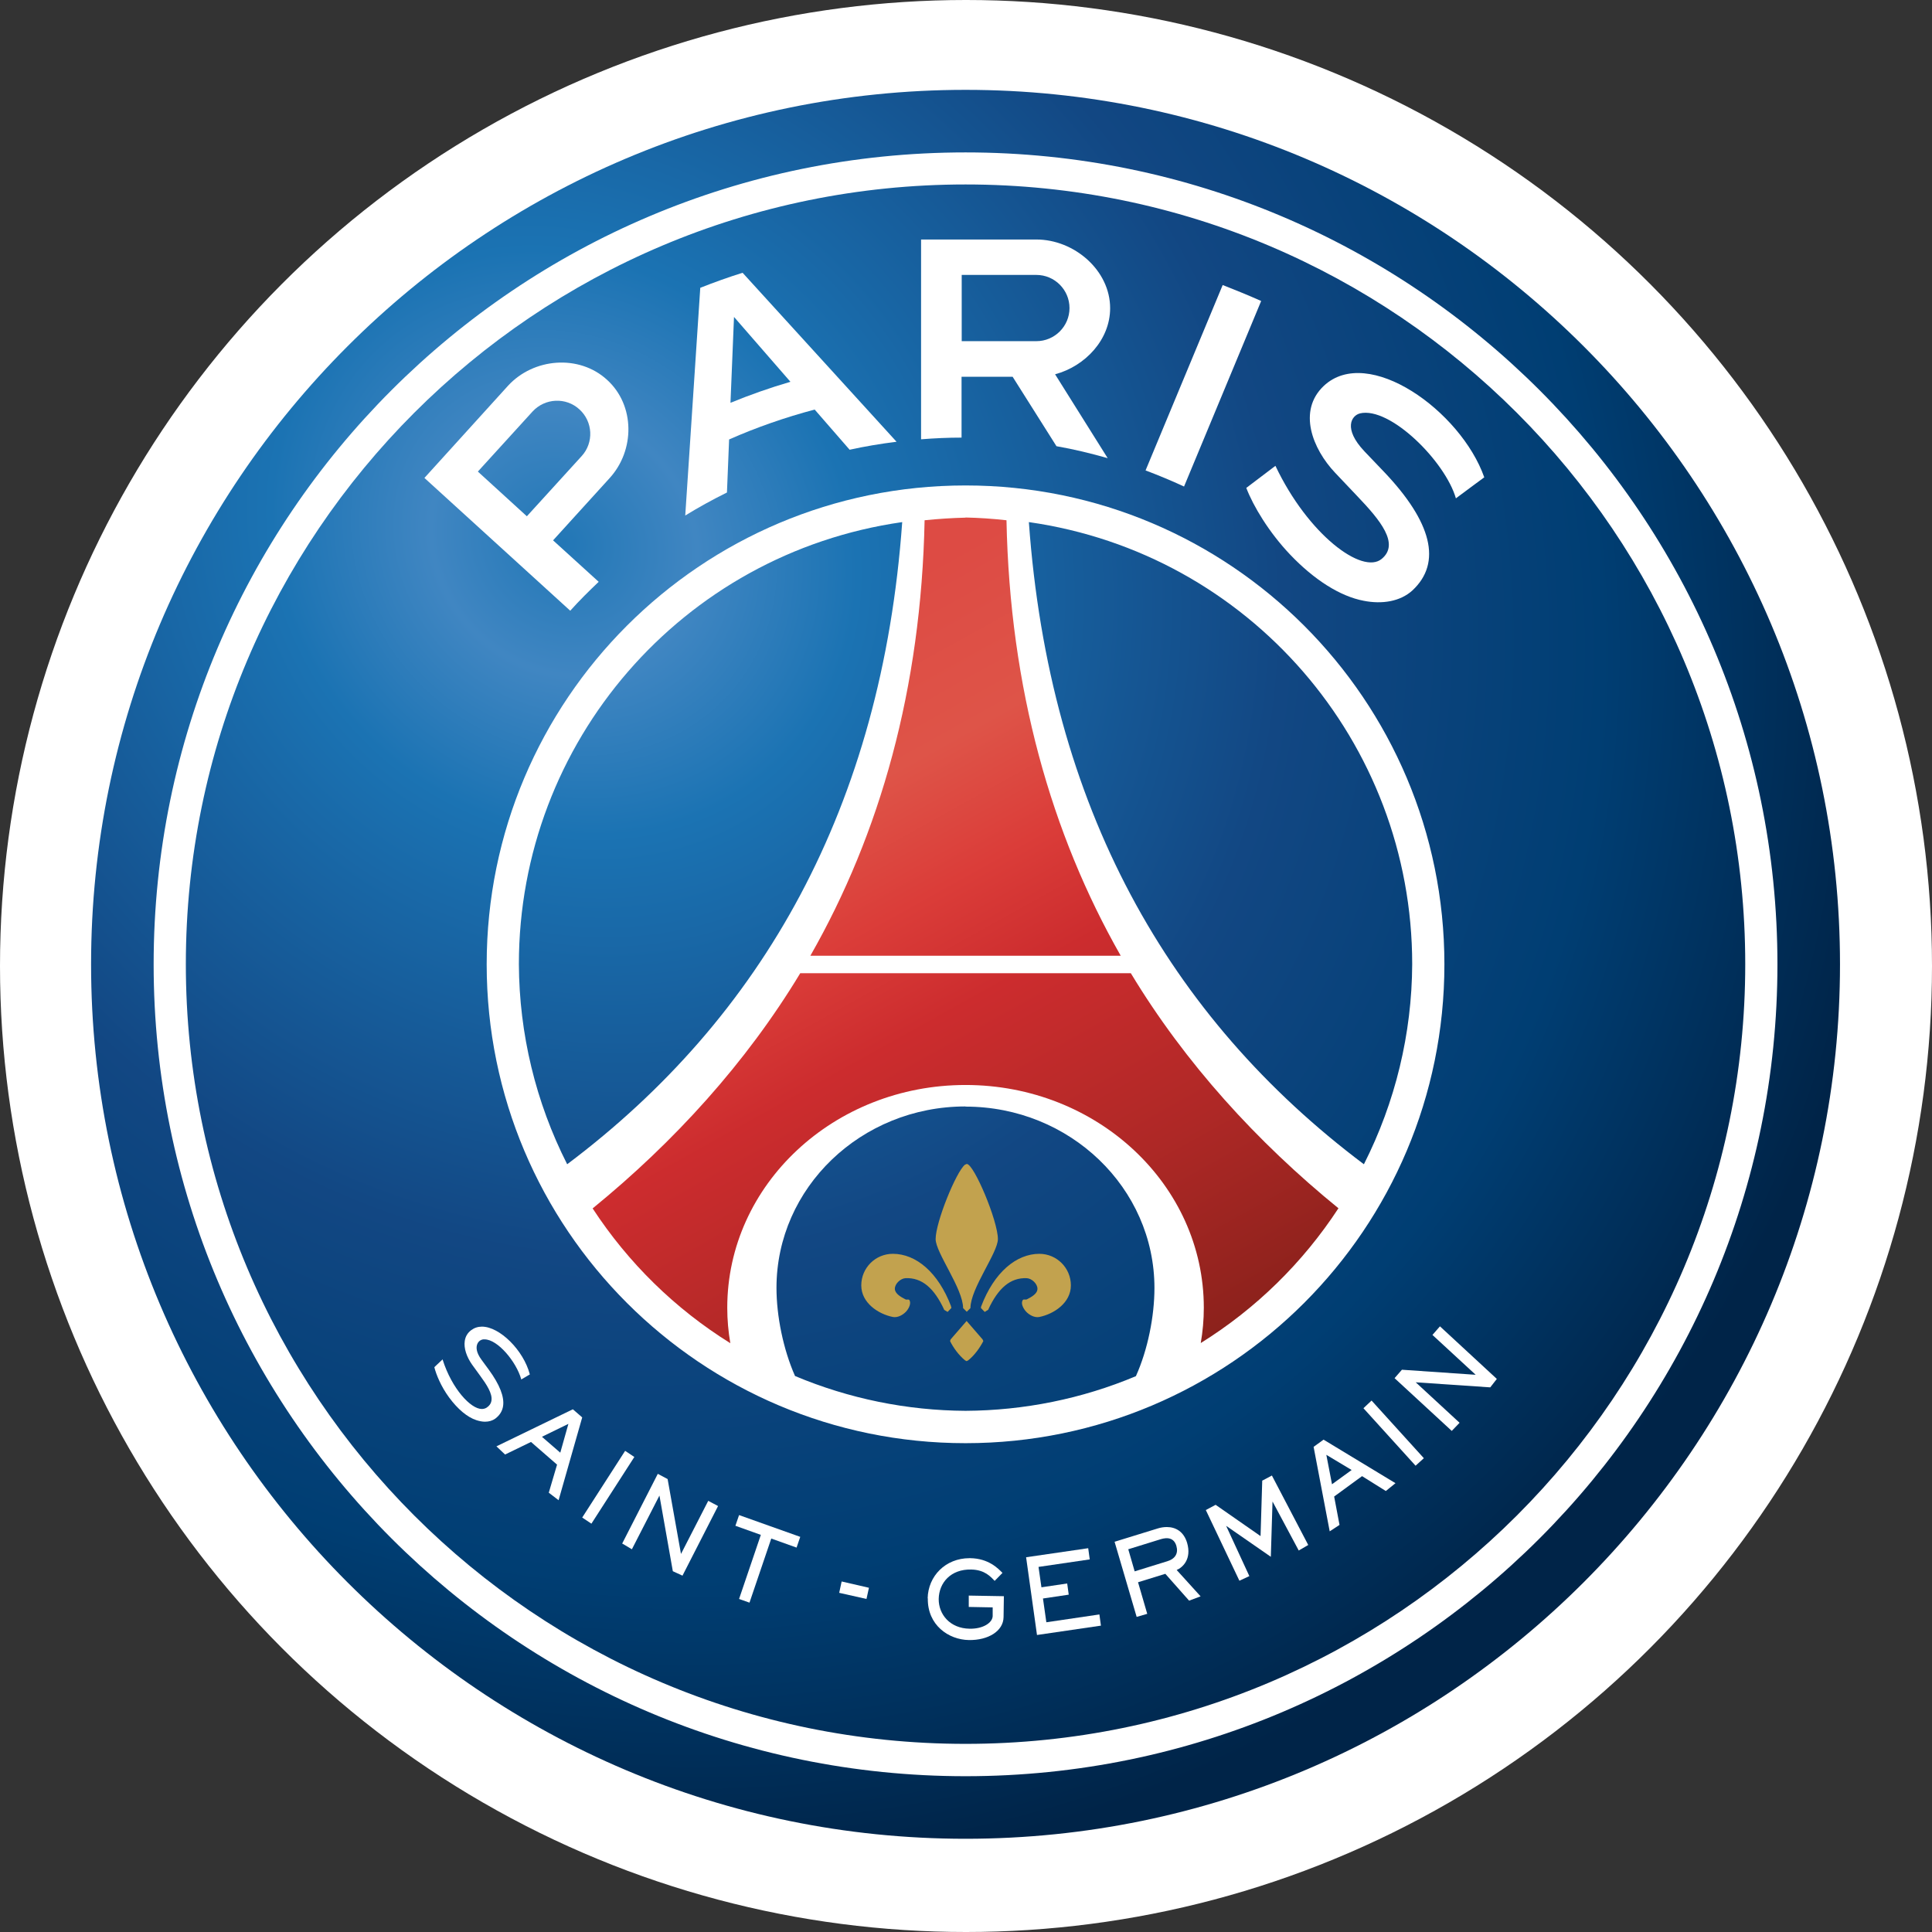 <?xml version="1.0" encoding="UTF-8"?>
<svg id="Calque_2" data-name="Calque 2" xmlns="http://www.w3.org/2000/svg" xmlns:xlink="http://www.w3.org/1999/xlink" viewBox="0 0 126 126">
  <rect x="0" y="0" width="126" height="126" fill="#333333" stroke="none"/>
  <defs>
    <style>
      .cls-1 {
        clip-path: url(#clippath-11);
      }

      .cls-2 {
        clip-path: url(#clippath-2);
      }

      .cls-3 {
        fill: #c2a24e;
      }

      .cls-3, .cls-4, .cls-5, .cls-6, .cls-7 {
        stroke-width: 0px;
      }

      .cls-8 {
        clip-path: url(#clippath-6);
      }

      .cls-4 {
        fill: none;
      }

      .cls-9 {
        clip-path: url(#clippath-7);
      }

      .cls-10 {
        clip-path: url(#clippath-1);
      }

      .cls-11 {
        clip-path: url(#clippath-4);
      }

      .cls-12 {
        clip-path: url(#clippath-12);
      }

      .cls-5 {
        fill: #fff;
      }

      .cls-6 {
        fill: url(#Dégradé_sans_nom_2);
      }

      .cls-13 {
        clip-path: url(#clippath-9);
      }

      .cls-14 {
        clip-path: url(#clippath);
      }

      .cls-15 {
        clip-path: url(#clippath-3);
      }

      .cls-16 {
        clip-path: url(#clippath-8);
      }

      .cls-17 {
        clip-path: url(#clippath-5);
      }

      .cls-18 {
        clip-path: url(#clippath-10);
      }

      .cls-7 {
        fill: url(#Dégradé_sans_nom_6);
      }
    </style>
    <radialGradient id="Dégradé_sans_nom_6" data-name="Dégradé sans nom 6" cx="-308.19" cy="302.8" fx="-308.19" fy="302.8" r="57.03" gradientTransform="translate(79.66 692.25) rotate(44.78) scale(1.6 -1.44)" gradientUnits="userSpaceOnUse">
      <stop offset="0" stop-color="#2277b6"/>
      <stop offset=".1" stop-color="#4086c2"/>
      <stop offset=".22" stop-color="#1b73b3"/>
      <stop offset=".54" stop-color="#124783"/>
      <stop offset=".78" stop-color="#003e73"/>
      <stop offset="1" stop-color="#002448"/>
    </radialGradient>
    <linearGradient id="Dégradé_sans_nom_2" data-name="Dégradé sans nom 2" x1="-116.65" y1="-246.25" x2="-95.75" y2="-208.68" gradientTransform="translate(191.61 352.77) scale(1.25)" gradientUnits="userSpaceOnUse">
      <stop offset="0" stop-color="#dd4b44"/>
      <stop offset=".2" stop-color="#de5448"/>
      <stop offset=".35" stop-color="#db3d39"/>
      <stop offset=".49" stop-color="#cc2c2e"/>
      <stop offset=".75" stop-color="#ae2826"/>
      <stop offset="1" stop-color="#8a211b"/>
    </linearGradient>
    <clipPath id="clippath">
      <rect class="cls-4" x="4" y="4" width="118" height="118"/>
    </clipPath>
    <clipPath id="clippath-1">
      <rect class="cls-4" x="4" y="4" width="118" height="118"/>
    </clipPath>
    <clipPath id="clippath-2">
      <rect class="cls-4" x="4" y="4" width="118" height="118"/>
    </clipPath>
    <clipPath id="clippath-3">
      <rect class="cls-4" x="4" y="4" width="118" height="118"/>
    </clipPath>
    <clipPath id="clippath-4">
      <rect class="cls-4" x="4" y="4" width="118" height="118"/>
    </clipPath>
    <clipPath id="clippath-5">
      <rect class="cls-4" x="4" y="4" width="118" height="118"/>
    </clipPath>
    <clipPath id="clippath-6">
      <rect class="cls-4" x="4" y="4" width="118" height="118"/>
    </clipPath>
    <clipPath id="clippath-7">
      <rect class="cls-4" x="4" y="4" width="118" height="118"/>
    </clipPath>
    <clipPath id="clippath-8">
      <rect class="cls-4" x="4" y="4" width="118" height="118"/>
    </clipPath>
    <clipPath id="clippath-9">
      <rect class="cls-4" x="4" y="4" width="118" height="118"/>
    </clipPath>
    <clipPath id="clippath-10">
      <rect class="cls-4" x="4" y="4" width="118" height="118"/>
    </clipPath>
    <clipPath id="clippath-11">
      <rect class="cls-4" x="4" y="4" width="118" height="118"/>
    </clipPath>
    <clipPath id="clippath-12">
      <rect class="cls-4" x="4" y="4" width="118" height="118"/>
    </clipPath>
  </defs>
  <g id="Calque_1-2" data-name="Calque 1">
    <g>
      <circle class="cls-5" cx="63" cy="63" r="63"/>
      <g>
        <path id="path620" class="cls-7" d="M62.97,5.86C31.53,5.86,5.94,31.45,5.94,62.89s25.58,57.03,57.03,57.03,57.03-25.58,57.03-57.03S94.42,5.86,62.97,5.86"/>
        <path id="path2403" class="cls-5" d="M62.97,9.94c-29.24,0-52.95,23.71-52.95,52.95,0,0,0,0,0,0,0,29.24,23.71,52.95,52.95,52.95h0c29.24,0,52.95-23.71,52.95-52.95h0c0-29.24-23.71-52.95-52.95-52.95,0,0,0,0,0,0ZM62.97,12.03c28.09,0,50.85,22.77,50.85,50.85h0c0,28.09-22.77,50.85-50.85,50.85h0c-28.09,0-50.85-22.77-50.85-50.85,0,0,0,0,0,0,0-28.09,22.77-50.85,50.85-50.85,0,0,0,0,0,0Z"/>
        <path id="path624" class="cls-5" d="M82.25,19.63c-.83-.37-1.66-.71-2.51-1.04l-5.03,12.09c.85.32,1.69.67,2.51,1.05l5.03-12.1Z"/>
        <path id="path626" class="cls-5" d="M62.72,17.93h4.87c1.19,0,2.16.97,2.16,2.16s-.97,2.16-2.16,2.16h-4.87v-4.32ZM62.72,24.57h3.32l2.86,4.53c1.14.2,2.25.47,3.34.78l-3.43-5.47c1.97-.53,3.59-2.26,3.59-4.31,0-2.47-2.34-4.48-4.81-4.48h-7.52v13.03c.87-.07,1.75-.11,2.64-.11h0v-3.97Z"/>
        <path id="path628" class="cls-5" d="M31.16,30.76l3.57-3.92c.81-.88,2.18-.95,3.06-.14.88.8.95,2.17.14,3.05l-3.57,3.92-3.2-2.92ZM39.04,37.94l-2.97-2.7,3.68-4.05c1.67-1.82,1.67-4.76-.16-6.42-1.82-1.67-4.79-1.43-6.46.39l-5.45,6.01,9.51,8.66c.59-.66,1.22-1.28,1.86-1.89"/>
        <path id="path630" class="cls-5" d="M88.69,26.96c1.96-.46,5.56,3.12,6.26,5.54.57-.43,1.85-1.37,1.85-1.37-1.53-4.34-7.59-8.67-10.47-5.96-1.71,1.62-.74,4.1.75,5.67l1.45,1.53c1.48,1.55,2.77,3.1,1.58,4.08-1.26,1.05-4.8-1.58-6.93-6.07l-1.9,1.44c.45,1.18,1.48,2.9,2.86,4.35,1.56,1.64,3.26,2.72,4.79,3.01,1.2.24,2.39.05,3.18-.67,1.96-1.82,1.25-4.48-1.84-7.73l-1.28-1.34c-1.42-1.5-.84-2.35-.29-2.48"/>
        <path id="path632" class="cls-5" d="M47.87,20.67l3.68,4.23c-1.34.39-2.64.85-3.91,1.37M48.43,17.79c-.93.29-1.85.62-2.76.98l-.98,14.85c.88-.54,1.79-1.04,2.72-1.5l.14-3.46c1.79-.79,3.66-1.44,5.58-1.95l2.28,2.62c1-.22,2.02-.39,3.06-.52l-10.04-11.02Z"/>
        <path id="path2691" class="cls-5" d="M62.97,31.66c-17.25,0-31.23,13.98-31.23,31.23h0c0,17.25,13.98,31.23,31.23,31.23h0c17.25,0,31.23-13.98,31.23-31.23,0-17.25-13.98-31.23-31.23-31.23ZM58.84,34.05c-1.33,18.56-9.1,32.3-21.85,41.88-2.05-4.04-3.13-8.51-3.15-13.05,0-14.49,10.65-26.78,25-28.83ZM67.1,34.05c14.35,2.05,25,14.34,25,28.83-.02,4.54-1.1,9-3.15,13.05-12.75-9.58-20.52-23.32-21.85-41.88ZM62.97,72.17c6.8,0,12.32,5.3,12.32,11.83,0,1.83-.43,4.02-1.21,5.75-3.52,1.48-7.3,2.24-11.11,2.26-3.82-.02-7.6-.79-11.12-2.27-.77-1.74-1.21-3.92-1.21-5.75,0-6.53,5.52-11.83,12.32-11.83Z"/>
        <path id="path636" class="cls-6" d="M62.97,33.76c-.89.02-1.78.08-2.67.17-.22,10.97-2.91,20.45-7.45,28.4h20.24c-4.53-7.95-7.23-17.43-7.45-28.4-.89-.1-1.78-.16-2.68-.18ZM52.19,63.47c-3.53,5.85-8.23,11.01-13.54,15.34,2.32,3.55,5.38,6.55,8.98,8.79-.13-.75-.2-1.52-.2-2.31,0-8.03,6.96-14.53,15.54-14.53s15.54,6.5,15.54,14.53c0,.78-.07,1.55-.2,2.3,3.6-2.24,6.66-5.24,8.98-8.79-5.31-4.32-10.01-9.48-13.54-15.33h-21.57Z"/>
        <g id="g1655">
          <g class="cls-14">
            <path id="path468" class="cls-5" d="M32.37,94.32l.57.54,1.69-.82,1.7,1.48-.54,1.83.64.49,1.54-5.4-.61-.53-4.99,2.42ZM35.35,93.7l1.72-.84-.53,1.88-1.2-1.04Z"/>
          </g>
          <g class="cls-10">
            <path id="path490" class="cls-5" d="M37.97,98.97l.6.4,2.8-4.35-.6-.4-2.8,4.35Z"/>
          </g>
          <g class="cls-2">
            <path id="path512" class="cls-5" d="M40.59,100.67l.62.37,1.79-3.49h.01s.87,4.92.87,4.92l.63.29,2.32-4.54-.64-.34-1.77,3.45h-.01s-.87-4.87-.87-4.87l-.64-.34-2.33,4.56Z"/>
          </g>
          <g class="cls-15">
            <path id="path534" class="cls-5" d="M47.97,99.51l1.65.59-1.42,4.18.68.24,1.42-4.18,1.65.59.24-.7-3.99-1.42-.24.7Z"/>
          </g>
          <g class="cls-11">
            <path id="path556" class="cls-5" d="M60.51,104.24c-.03,1.74,1.35,2.7,2.68,2.72,1.25.02,2.25-.58,2.26-1.5l.02-1.36-2.29-.04v.74s1.56.03,1.56.03v.57c-.02.44-.64.84-1.51.82-1.27-.02-2.02-.93-2.01-1.94.02-1.07.8-1.95,2.12-1.92.91.02,1.28.49,1.53.74l.51-.52c-.29-.29-.9-.94-2.1-.96-.02,0-.04,0-.05,0-1.57,0-2.7,1.17-2.73,2.62"/>
          </g>
          <g class="cls-17">
            <path id="path578" class="cls-5" d="M66.92,101.56l.71,5.07,4.17-.61-.1-.73-3.46.51-.22-1.55,1.68-.25-.1-.73-1.68.25-.19-1.33,3.34-.49-.1-.73-4.05.59Z"/>
          </g>
          <g class="cls-8">
            <path id="path600" class="cls-5" d="M75.51,99.68l-2.82.87,1.44,4.9.69-.2-.6-2.06,1.78-.55,1.55,1.75.75-.28-1.56-1.72c.39-.16.99-.71.68-1.77-.22-.74-.75-1.03-1.32-1.03-.2,0-.4.03-.59.09M73.58,101.04l2.13-.66c.4-.12.85-.11,1.01.44.14.48-.07.84-.59,1l-2.13.66-.42-1.45Z"/>
          </g>
          <g class="cls-9">
            <path id="path622-9" class="cls-5" d="M85.67,94.36l1.05,5.51.64-.42-.35-1.85,1.82-1.33,1.55.97.63-.51-4.69-2.84-.65.47ZM86.5,94.88l1.65.99-1.28.93-.37-1.92Z"/>
          </g>
          <g class="cls-16">
            <path id="path644-5" class="cls-5" d="M88.92,91.84l3.4,3.75.54-.49-3.41-3.76-.53.5Z"/>
          </g>
          <g class="cls-13">
            <path id="path666-2" class="cls-5" d="M93.42,87.06l2.82,2.6h0s-4.81-.33-4.81-.33l-.48.55,3.73,3.44.51-.53-2.86-2.64h0s4.86.33,4.86.33l.43-.55-3.71-3.43-.48.55Z"/>
          </g>
          <g class="cls-18">
            <path id="path688" class="cls-5" d="M82.32,96.55l-.11,3.63-2.93-2.04-.64.34,2.19,4.61.65-.3-1.51-3.27h.01s2.9,2.01,2.9,2.01l.11-3.59h.01s1.7,3.18,1.7,3.18l.62-.36-2.37-4.53-.64.34Z"/>
          </g>
          <g class="cls-1">
            <path id="path710" class="cls-5" d="M30.73,86.75c-.24.18-.38.42-.42.71-.07.46.12,1.03.48,1.54l.53.73c.41.56.81,1.16.73,1.62-.03.19-.14.34-.31.45-.09.06-.2.09-.32.09-.72,0-1.95-1.32-2.55-3.21v-.03s-.54.51-.54.51h0s0,.02,0,.02c.12.47.43,1.24.96,1.96.56.76,1.19,1.29,1.78,1.48.19.06.38.1.56.1.26,0,.49-.07.67-.2.29-.22.46-.49.51-.82.09-.6-.22-1.4-.93-2.37l-.47-.64c-.38-.51-.36-.85-.28-1.04.07-.17.22-.28.39-.3.03,0,.05,0,.08,0,.86,0,2.07,1.46,2.39,2.59v.03s.03-.02.03-.02c.18-.1.39-.23.51-.3h.02s0-.03,0-.03c-.41-1.56-1.96-3.1-3.12-3.1-.26,0-.5.08-.7.23"/>
          </g>
          <g class="cls-12">
            <path id="path732" class="cls-5" d="M54.73,103.88l1.78.4.16-.73-1.78-.41-.16.74Z"/>
          </g>
        </g>
        <path id="path642" class="cls-3" d="M64.08,87.35l-1.04-1.2-1.04,1.2-.04.11c.2.41.56.92.98,1.26l.1.05.1-.05c.43-.34.78-.85.99-1.26l-.05-.11"/>
        <path id="path644" class="cls-3" d="M65.08,80.81c0-1.19-1.56-4.9-2.03-4.9l-.12.05c-.57.46-1.91,3.74-1.91,4.85,0,.89,1.79,3.23,1.79,4.5h0l.24.24.24-.24h0c0-1.28,1.79-3.61,1.79-4.5"/>
        <path id="path646" class="cls-3" d="M62.03,85.2c-.84-2.22-2.29-3.43-3.8-3.43-1.14,0-2.06.92-2.06,2.06s1.11,1.87,2.06,2.06c.31.06.66-.13.87-.36.17-.19.34-.52.21-.74-.05-.08-.18,0-.26-.05-.29-.15-.69-.37-.69-.69,0-.33.37-.67.69-.69,1.08-.05,1.87.65,2.52,2.04h0s0,.02,0,.02l.23.14.25-.26-.03-.1"/>
        <path id="path648" class="cls-3" d="M67.79,81.77c-1.51,0-2.96,1.21-3.8,3.43l-.02.1.25.26.23-.14h0s0-.01,0-.01c.64-1.39,1.44-2.1,2.52-2.05.32.02.69.36.69.69,0,.33-.4.54-.69.69-.08.04-.22-.03-.27.05-.14.22.04.55.21.74.21.23.56.42.87.36.95-.19,2.06-.92,2.06-2.06s-.92-2.06-2.06-2.06"/>
      </g>
    </g>
  </g>
</svg>